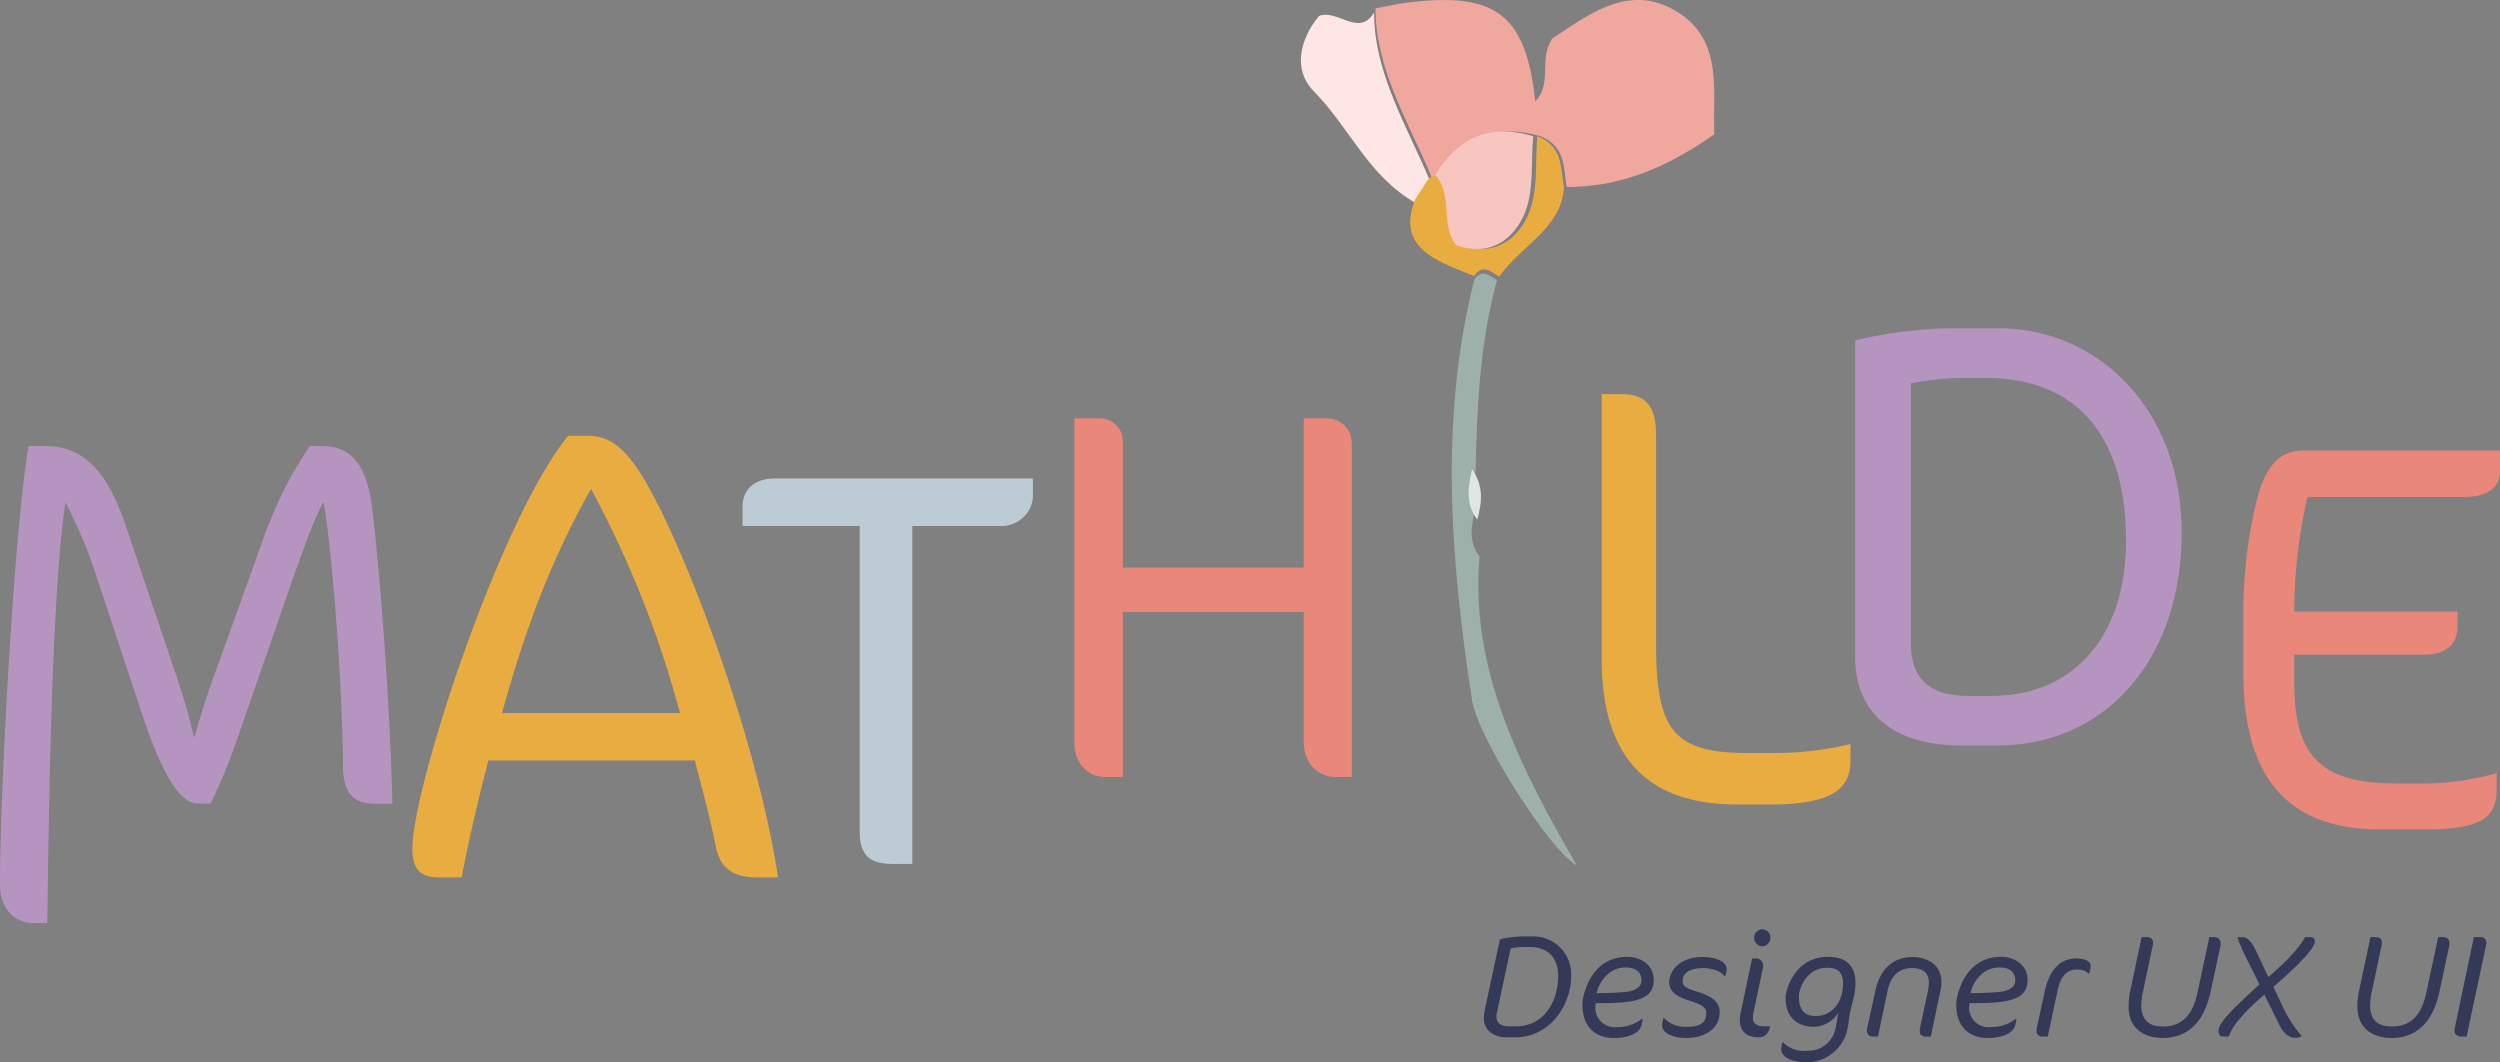 <svg id="Logo" xmlns="http://www.w3.org/2000/svg" width="388.697" height="165.165" viewBox="0 0 388.697 165.165">
  <rect x="0" y="0" width="388.697" height="165.165" fill="#808080" stroke="none"/>
  <g id="Groupe_5" data-name="Groupe 5" transform="translate(202.26)">
    <path id="Tracé_55" data-name="Tracé 55" d="M318.66,1.309c1.664-.309,3.315-.7,4.993-.906,13.765-1.7,18.4,1.859,19.858,15.369,2.7-2.819.49-6.483,2.631-9.771,5.3-3.45,11.543-8.51,18.751-4.557,8.08,4.429,6.114,12.61,6.47,19.429C364.128,25.926,357,29.08,348.4,29.067c-.537-2.966-.128-6.315-4.127-7.892-7.228-2.127-11.932.6-15.234,6.04a12.052,12.052,0,0,0-1.6.436c-3.59-8.617-8.758-16.838-8.772-26.348Z" transform="translate(-307.068 -0.001)" fill="#f0a79e"/>
    <path id="Tracé_56" data-name="Tracé 56" d="M340.656,107.379c-1.53,17.476,6.342,32.865,15.134,48.045-4.651-2.765-15.449-20.221-16.281-25.623-3.362-21.878-5.134-43.75.336-65.481,1.208-1.805,2.362-.57,3.523.094-3.215,11.778-3.2,23.845-3.45,35.891-.55,2.409-.98,4.819.738,7.074Z" transform="translate(-312.883 -20.845)" fill="#9db1aa"/>
    <path id="Tracé_57" data-name="Tracé 57" d="M312.764,2.91c.013,9.5,5.181,17.731,8.772,26.348-.718,1.114-1.443,2.228-2.161,3.349-7.53-4.221-10.4-11.818-16-17.483-3.208-3.248-2.242-7.912.812-11.671,2.846-1.174,6.208,3.382,8.577-.544Z" transform="translate(-301.387 -0.958)" fill="#fde6e3"/>
    <path id="Tracé_58" data-name="Tracé 58" d="M327.495,41.375c.718-1.114,1.443-2.228,2.161-3.349a11.779,11.779,0,0,1,1.6-.436c2.879,3.235.711,7.664,3.228,10.886,5.738,2.047,9.074-1.4,10.53-4.6,1.671-3.671,1.081-8.181,1.477-12.322,4,1.584,3.6,4.926,4.127,7.892-.3,6.4-6.819,9.235-10.053,13.953-1.282-.732-2.557-2.1-3.886-.107-5.825-2.322-12.181-4.322-9.188-11.919Z" transform="translate(-309.721 -10.377)" fill="#e9ac41"/>
    <path id="Tracé_59" data-name="Tracé 59" d="M341.59,116.555c-1.893-2.49-1.416-5.141-.812-7.805C342.59,111.247,342.348,113.884,341.59,116.555Z" transform="translate(-314.166 -35.767)" fill="#dfe6e4"/>
    <path id="Tracé_60" data-name="Tracé 60" d="M347.754,31.2c-.4,4.141.195,8.651-1.476,12.322-1.456,3.2-4.8,6.658-10.53,4.6-2.517-3.221-.349-7.651-3.228-10.886,3.3-5.436,8.006-8.168,15.234-6.04Z" transform="translate(-311.626 -10.023)" fill="#f7c6c0"/>
  </g>
  <path id="Tracé_38613" data-name="Tracé 38613" d="M16.031-9.545a5.875,5.875,0,0,0-5.98-6.026H8.51a15.619,15.619,0,0,0-3.565.46L2.53-3.818a6.906,6.906,0,0,0-.069.989c0,2.507,2.6,2.944,3.22,2.944H7.406c4.991,0,8.579-4.554,8.625-9.568Zm-2.024.138c-.023,4.094-2.3,7.82-6.555,7.82H6.417c-.989,0-2-.276-2-1.5a2.91,2.91,0,0,1,.069-.644l2.139-9.982a10.36,10.36,0,0,1,2.07-.207h.92C12.305-13.915,14.007-12.374,14.007-9.407Zm14.858.6c0-2.369-2.07-3.588-4.14-3.588-5.865,0-6.946,6.417-6.946,7.268v.092C17.779-.115,21.5.23,22.632.23c1.426,0,4.025-.345,4.37-2.162l.161-.828h-.115a6.232,6.232,0,0,1-3.956,1.288A2.99,2.99,0,0,1,19.8-4.738a3.457,3.457,0,0,1,.046-.46h1.173C26.91-5.2,28.865-6.187,28.865-8.809Zm-1.909.115c0,1.035-1.058,1.61-2.438,1.748-.828.092-2.139.161-3.5.184l-1.035.023.161-.552c.138-.506,1.311-3.45,4.347-3.45C25.507-10.741,26.956-10.465,26.956-8.694ZM40.2-10.488c0-1.5-2.53-1.886-3.634-1.886-4.14,0-5.29,2.576-5.29,3.933,0,1.656,1.541,2.346,3.1,2.852s2.668.874,2.668,1.932c-.023,1.909-1.564,2.139-3.082,2.139A4.579,4.579,0,0,1,30.429-2.9H30.36l-.115.529a2.652,2.652,0,0,0-.069.6c0,1.587,2.484,2,3.657,2,2.507,0,5.29-1.1,5.29-4.071,0-1.656-1.541-2.53-3.381-3.1C34.155-7.429,33.35-7.751,33.35-8.6c.023-1.748,1.909-2.047,3.266-2.047.989,0,2.691.368,3.289,1.288h.069l.161-.575A2.268,2.268,0,0,0,40.2-10.488Zm6.762,8.9h-.989c-.529,0-1.679-.138-1.679-1.242a5.1,5.1,0,0,1,.069-.851l1.472-6.946a2.013,2.013,0,0,0,.046-.368,1.086,1.086,0,0,0-1.15-1.15H44.16l-1.794,8.51a5.324,5.324,0,0,0-.115,1.058c0,1.817,1.127,2.691,2.944,2.691C46.3.115,46.759-.621,46.966-1.587Zm.046-13.777a1.268,1.268,0,0,0-1.242-1.311,1.306,1.306,0,0,0-1.288,1.311,1.307,1.307,0,0,0,1.265,1.334A1.307,1.307,0,0,0,47.012-15.364ZM60.237-8.28c0-3.795-2.852-4.117-4.232-4.117-5.451,0-6.647,5.474-6.647,6.348,0,4.048,3.059,4.531,4.347,4.531a4.6,4.6,0,0,0,3.864-2.208c-.092.437-.161.92-.207,1.288-.023.184-.138.736-.207,1.058A4.314,4.314,0,0,1,52.67,2.208,4.547,4.547,0,0,1,48.944.874h-.069l-.138.6a1.722,1.722,0,0,0-.046.483C48.691,3.519,51.152,4,52.279,4a6.507,6.507,0,0,0,6.762-5.5c.161-.713.184-1.518.345-2.231.115-.552.368-1.472.506-2.07A11.152,11.152,0,0,0,60.237-8.28Zm-1.932.092c0,2.6-1.541,4.991-4.232,4.991-.943,0-2.645-.184-2.645-3.036,0-1.012,1.058-4.462,4.37-4.462C56.948-10.695,58.305-10.465,58.305-8.188ZM73.6-8.418c0-3.5-3.427-3.956-4.393-3.956-3.266,0-5.175,2-5.888,5.29L62.054-1.311a2.013,2.013,0,0,0-.046.368A.883.883,0,0,0,63,0h.736l1.449-6.946c.276-1.311.966-3.7,3.818-3.7.759,0,2.645.115,2.645,2.254a7.127,7.127,0,0,1-.184,1.449l-1.219,5.7a2.231,2.231,0,0,0-.023.391c0,.667.46.851,1.035.851h.69l1.472-7.015A6.675,6.675,0,0,0,73.6-8.418Zm13.386-.391c0-2.369-2.07-3.588-4.14-3.588C76.981-12.4,75.9-5.98,75.9-5.129v.092C75.9-.115,79.626.23,80.753.23c1.426,0,4.025-.345,4.37-2.162l.161-.828h-.115a6.232,6.232,0,0,1-3.956,1.288,2.99,2.99,0,0,1-3.289-3.266,3.456,3.456,0,0,1,.046-.46h1.173C85.031-5.2,86.986-6.187,86.986-8.809Zm-1.909.115c0,1.035-1.058,1.61-2.438,1.748-.828.092-2.139.161-3.5.184l-1.035.023.161-.552c.138-.506,1.311-3.45,4.347-3.45C83.628-10.741,85.077-10.465,85.077-8.694Zm11.73-2.254c0-1.035-1.5-1.2-2.231-1.2-3.243,0-4.439,2.944-4.9,5.06l-1.265,5.8a1.741,1.741,0,0,0-.023.345.853.853,0,0,0,.92.943h.828l1.449-6.831c.345-1.656.92-3.588,3.082-3.588a2.455,2.455,0,0,1,1.794.621h.115l.184-.736A1.274,1.274,0,0,0,96.807-10.948ZM117-14.513c0-.667-.414-.943-1.012-.943h-.736l-1.817,8.487c-.414,1.955-1.357,5.4-5.336,5.4-1.2,0-3.427-.184-3.427-3.289a10.668,10.668,0,0,1,.3-2.3l1.426-6.762a3.111,3.111,0,0,0,.092-.667c0-.736-.483-.874-1.1-.874h-.667l-1.794,8.487a10.774,10.774,0,0,0-.23,2.277c0,4.324,3.634,4.922,5.267,4.922,5.612,0,7.015-4.991,7.521-7.383l1.472-6.854A1.887,1.887,0,0,0,117-14.513Zm14.651-.253c0-.368-.184-.69-.575-.69h-.943c-1.265,2.277-3.8,4.531-5.7,6.21l-1.748-3.7c-.391-.828-1.173-2.507-2.185-2.507h-.9a30.172,30.172,0,0,0,1.771,3.979L123.05-8.1C118.059-3.588,116.679-2,116.679-.805c0,.391.184.805.621.805h.989c.621-2.208,3.887-5.083,5.52-6.532l2,4.048c.6,1.242,1.288,2.668,2.783,2.668A1.751,1.751,0,0,0,129.6-.069a21.185,21.185,0,0,1-3.128-4.991l-1.265-2.668.161-.138C126.73-9.039,131.629-13.317,131.652-14.766Zm20.93.253c0-.667-.414-.943-1.012-.943h-.736l-1.817,8.487c-.414,1.955-1.357,5.4-5.336,5.4-1.2,0-3.427-.184-3.427-3.289a10.668,10.668,0,0,1,.3-2.3l1.426-6.762a3.11,3.11,0,0,0,.092-.667c0-.736-.483-.874-1.1-.874H140.3l-1.794,8.487a10.775,10.775,0,0,0-.23,2.277c0,4.324,3.634,4.922,5.267,4.922,5.612,0,7.015-4.991,7.521-7.383l1.472-6.854A1.887,1.887,0,0,0,152.582-14.513Zm5.75-.161a.874.874,0,0,0-.943-.782h-1.012l-2.944,14.03a1.936,1.936,0,0,0-.069.414c0,.736.506,1.012,1.15,1.012h.736l3.059-14.352A1.415,1.415,0,0,0,158.332-14.674Z" transform="translate(228.254 161.163)" fill="#333957"/>
  <g id="Groupe_7" data-name="Groupe 7" transform="translate(0 14.435)">
    <path id="Tracé_61" data-name="Tracé 61" d="M58.243,158.945c-3.349,0-4.906-1.718-4.906-5.966,0-8.745-1.309-30.986-3.027-40.958-1.309,2.369-2.778,6.3-4.906,12.342L36.74,149.295a80.5,80.5,0,0,1-4.007,9.644H31.016c-2.208,0-4.906-1.718-9.154-14.63L14.916,123.3a72.637,72.637,0,0,0-4.738-11.2c-2.289,15.288-2.651,53.549-2.812,65.4H5.157c-2.7,0-5.147-2.04-5.147-5.966,0-15.369,2.322-56.327,4.45-68.179H7.238c7.194,0,10.3,6.456,12.342,12.429L26.935,137.6a111.034,111.034,0,0,1,3.268,11.12c.9-3.268,2.289-7.523,3.678-11.282l7.194-20.026a61.423,61.423,0,0,1,7.114-14.06h1.96c4.986,0,7.114,3.678,7.845,10.543,1.55,14.06,2.7,32.046,3.027,45.046Z" transform="translate(-0.01 -48.426)" fill="#b595c0"/>
    <path id="Tracé_38611" data-name="Tracé 38611" d="M57.81-32.618c0-19.27-13.066-31.772-28.482-31.772h-7.99A69,69,0,0,0,7.05-62.51v49.35C7.05-4.982,12.6.47,23.406.47H29.14C45.872.47,57.81-12.784,57.81-32.618ZM49.162-31.3c0,14.288-7.708,24.064-20.962,24.064H24.722C18.8-7.238,15.7-9.682,15.7-15.51V-55.836a48.107,48.107,0,0,1,7.9-.846H27.26C40.8-56.682,49.162-48.5,49.162-31.3Z" transform="translate(281.393 101)" fill="#b595c0"/>
    <path id="Tracé_38612" data-name="Tracé 38612" d="M44.978-6.106V-8.342A40.826,40.826,0,0,1,33.97-6.708H29.5c-11.61,0-16-3.956-16-15.738v-4.3H33.8c3.526,0,5.074-1.892,5.074-4.214v-2.494H13.5a79.087,79.087,0,0,1,2.064-17.8H39.818c4.386,0,5.676-1.978,5.676-4.042V-58.48H14.964c-3.87,0-6.02,2.494-7.4,8.17A75.827,75.827,0,0,0,5.59-34.486v10.578C5.59-8,12.212.43,26.832.43h7.224C43.6.43,44.978-2.064,44.978-6.106Z" transform="translate(343.203 114.093)" fill="#ea877b"/>
    <path id="Tracé_38607" data-name="Tracé 38607" d="M58.782,0c-3.434-22.22-14.241-50.4-20.3-61-2.929-5.151-5.454-7.676-9.292-7.676h-3.03C15.554-55.752,1.919-13.938,1.919-4.444,1.919-1.313,3.131,0,6.06,0H9.6c1.01-5.656,2.828-13.13,4.141-18.18H45.854c.808,3.333,2.323,8.585,3.232,13.332C49.692-1.717,51.51,0,55.449,0ZM43.531-25.553H15.857C19.392-38.279,23.23-48.884,29.694-60.4A159.745,159.745,0,0,1,43.531-25.553Z" transform="translate(62.193 121.986)" fill="#e9ac41"/>
    <path id="Tracé_38608" data-name="Tracé 38608" d="M45.584-56.848v-3.08H5.544c-3.7,0-5.1,2.112-5.1,4.4v2.992H18.656V-5.1c0,3.96,1.76,5.1,5.192,5.1H26.84V-52.536H40.92A4.909,4.909,0,0,0,45.584-56.848Z" transform="translate(115.003 119.885)" fill="#bdccd4"/>
    <path id="Tracé_38609" data-name="Tracé 38609" d="M49.692,0V-51.988a3.83,3.83,0,0,0-3.854-3.772H42.23v23.206H14.1V-51.988a3.559,3.559,0,0,0-3.526-3.772H6.56V-5.494C6.56-1.64,9.1,0,11.316,0H14.1V-25.666H42.23V-5.494C42.23-1.722,44.854,0,47.15,0Z" transform="translate(160.478 106.369)" fill="#ea877b"/>
    <path id="Tracé_38610" data-name="Tracé 38610" d="M46.128-6.417V-8.928a50.976,50.976,0,0,1-12.369,1.4H30.225C18.693-7.533,15.9-10.974,15.9-24.459v-32.55c0-4.929-2.046-6.324-5.394-6.324H7.44v41.106C7.44-7.719,13.764.465,28.458.465h5.3C44.268.465,46.128-2.6,46.128-6.417Z" transform="translate(241.583 110.174)" fill="#e9ac41"/>
  </g>
</svg>
